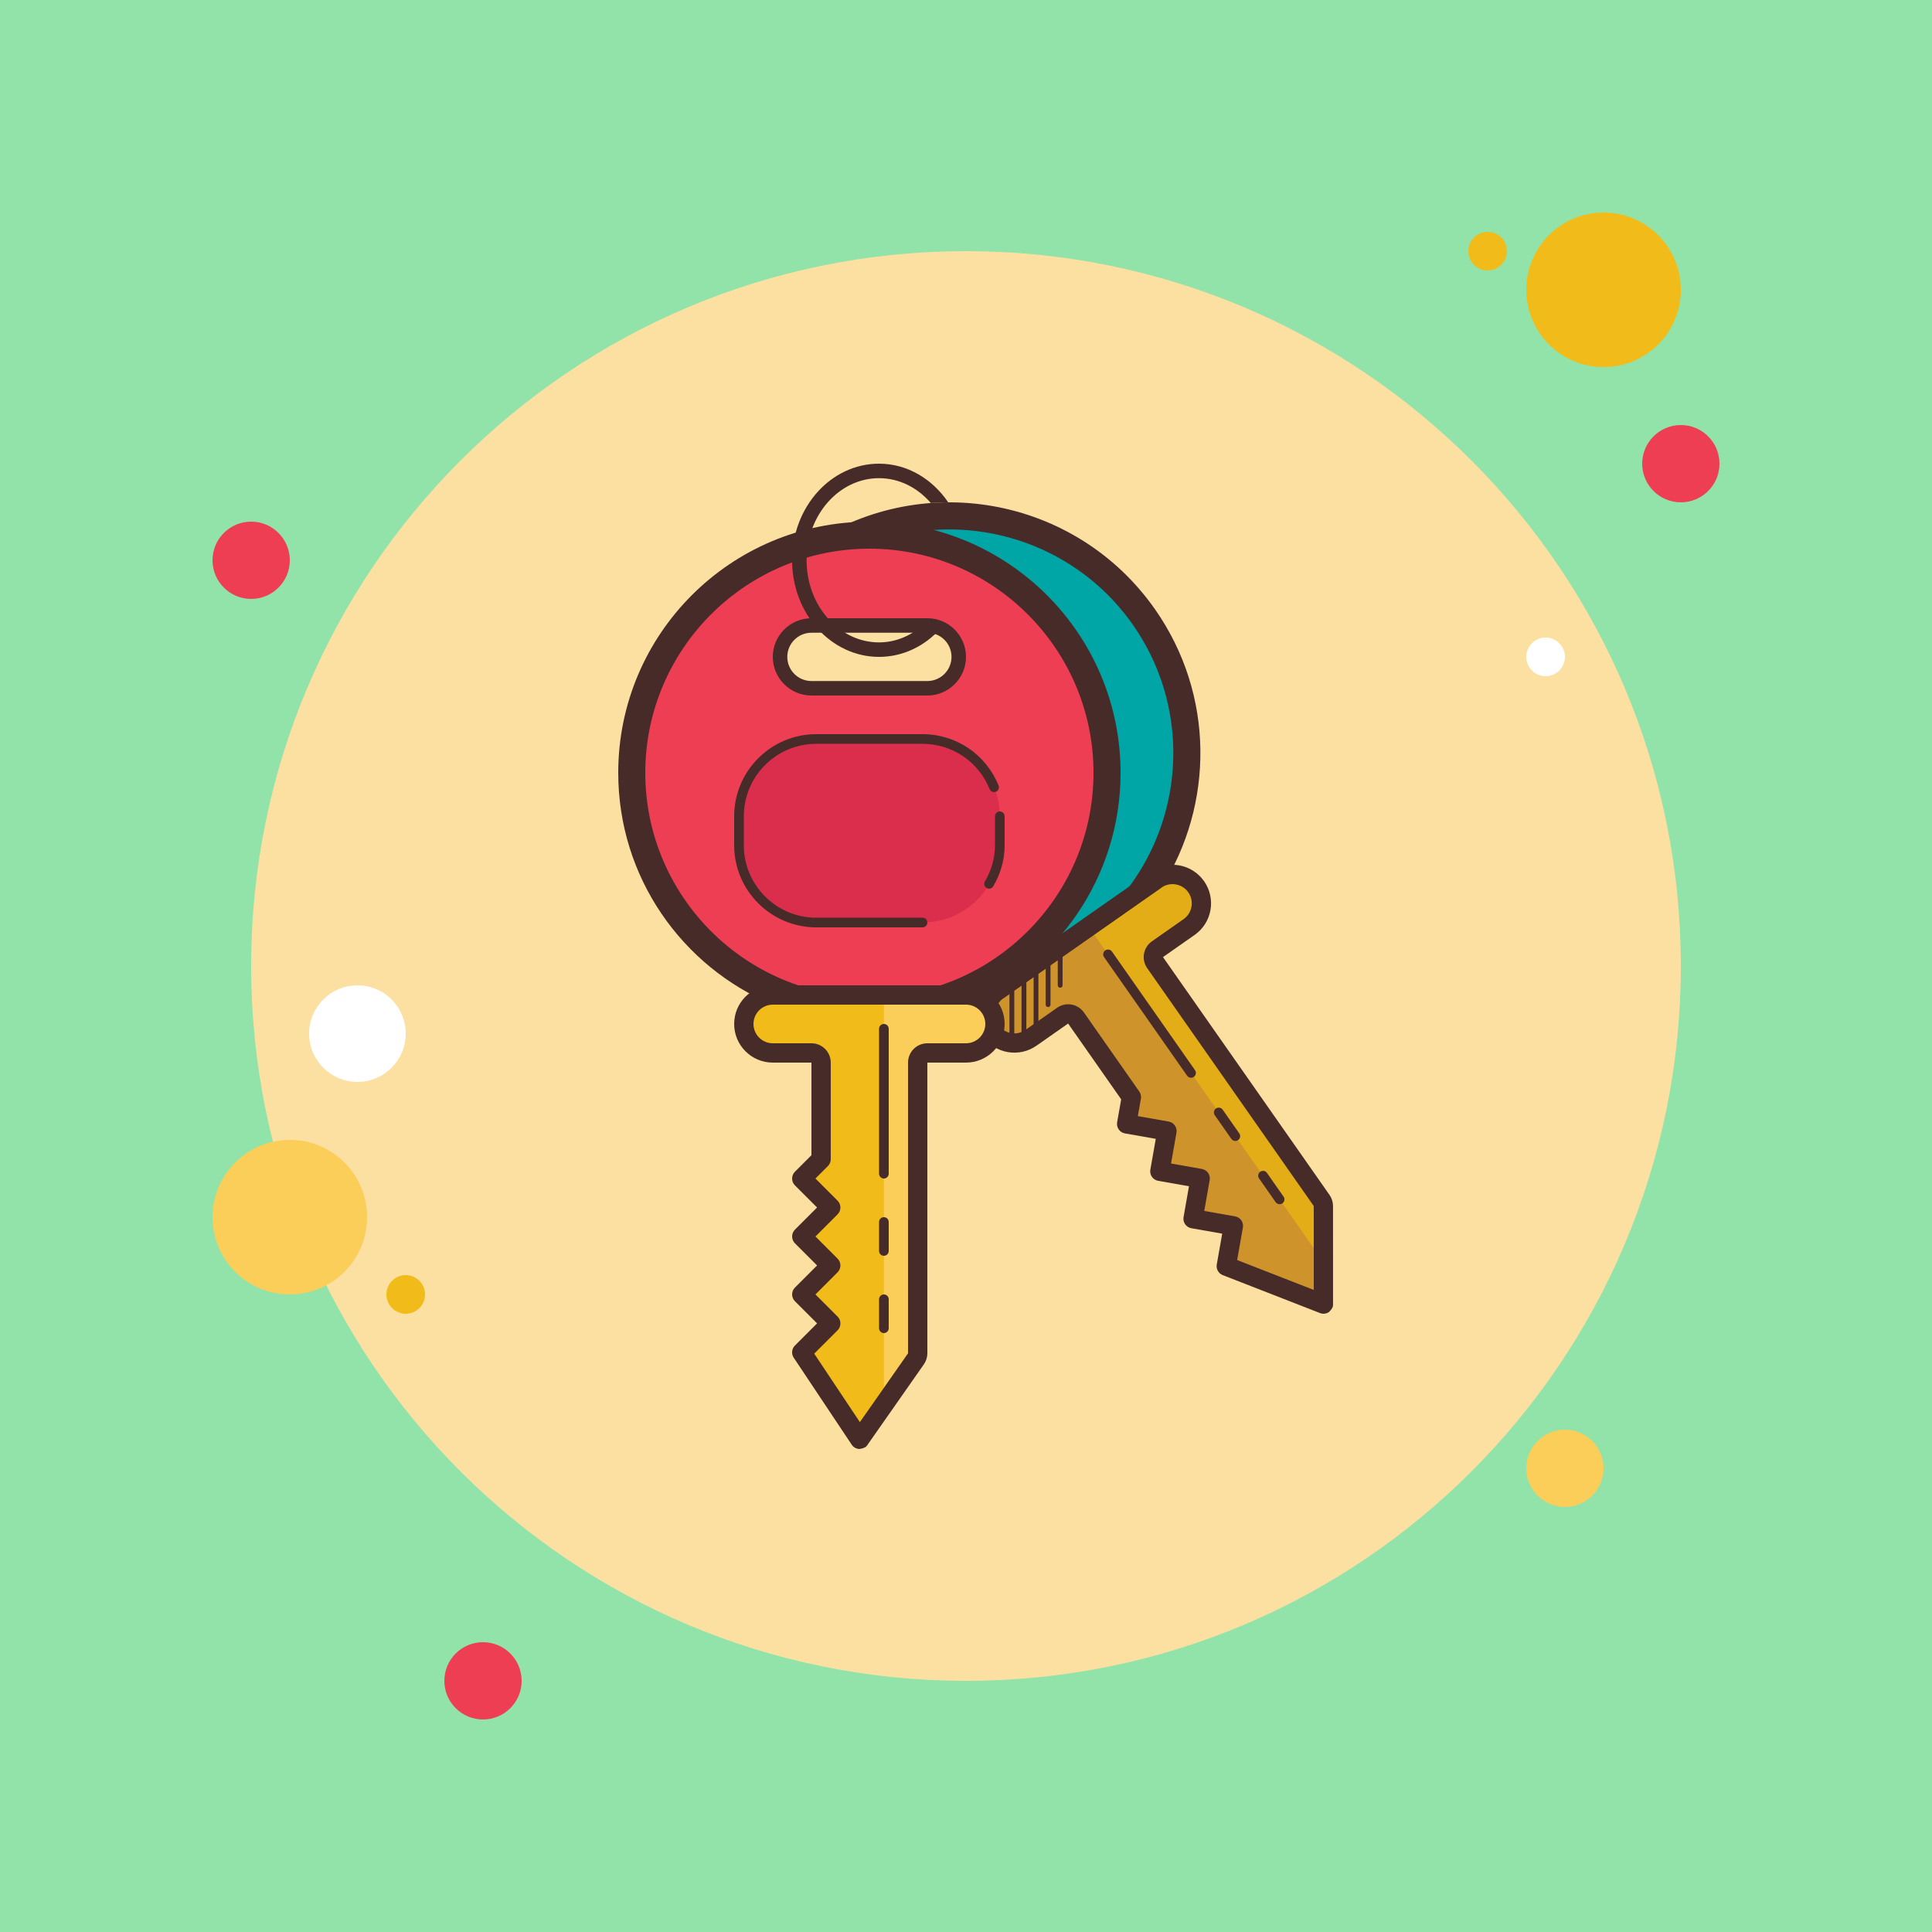 <svg xmlns="http://www.w3.org/2000/svg" xmlns:xlink="http://www.w3.org/1999/xlink" viewBox="0,0,256,256" width="50px" height="50px" fill-rule="nonzero"><g transform=""><g fill="#92e3a9" fill-rule="nonzero" stroke="none" stroke-width="1" stroke-linecap="butt" stroke-linejoin="miter" stroke-miterlimit="10" stroke-dasharray="" stroke-dashoffset="0" font-family="none" font-weight="none" font-size="none" text-anchor="none" style="mix-blend-mode: normal"><path d="M0,256v-256h256v256z" id="bgRectangle"></path></g><g fill="none" fill-rule="nonzero" stroke="none" stroke-width="1" stroke-linecap="butt" stroke-linejoin="miter" stroke-miterlimit="10" stroke-dasharray="" stroke-dashoffset="0" font-family="none" font-weight="none" font-size="none" text-anchor="none" style="mix-blend-mode: normal"><g transform="scale(2.56,2.56)"><path d="M13,27c-1.105,0 -2,0.895 -2,2c0,1.105 0.895,2 2,2c1.105,0 2,-0.895 2,-2c0,-1.105 -0.895,-2 -2,-2z" fill="#ee3e54"></path><path d="M77,12c-0.552,0 -1,0.448 -1,1c0,0.552 0.448,1 1,1c0.552,0 1,-0.448 1,-1c0,-0.552 -0.448,-1 -1,-1z" fill="#f1bc19"></path><path d="M50,13c-20.435,0 -37,16.565 -37,37c0,20.435 16.565,37 37,37c20.435,0 37,-16.565 37,-37c0,-20.435 -16.565,-37 -37,-37z" fill="#fce0a2"></path><path d="M83,11c-2.209,0 -4,1.791 -4,4c0,2.209 1.791,4 4,4c2.209,0 4,-1.791 4,-4c0,-2.209 -1.791,-4 -4,-4z" fill="#f1bc19"></path><path d="M87,22c-1.105,0 -2,0.895 -2,2c0,1.105 0.895,2 2,2c1.105,0 2,-0.895 2,-2c0,-1.105 -0.895,-2 -2,-2z" fill="#ee3e54"></path><path d="M81,74c-1.105,0 -2,0.895 -2,2c0,1.105 0.895,2 2,2c1.105,0 2,-0.895 2,-2c0,-1.105 -0.895,-2 -2,-2zM15,59c-2.209,0 -4,1.791 -4,4c0,2.209 1.791,4 4,4c2.209,0 4,-1.791 4,-4c0,-2.209 -1.791,-4 -4,-4z" fill="#fbcd59"></path><path d="M25,85c-1.105,0 -2,0.895 -2,2c0,1.105 0.895,2 2,2c1.105,0 2,-0.895 2,-2c0,-1.105 -0.895,-2 -2,-2z" fill="#ee3e54"></path><path d="M18.5,51c-1.381,0 -2.5,1.119 -2.5,2.5c0,1.381 1.119,2.5 2.5,2.5c1.381,0 2.5,-1.119 2.5,-2.5c0,-1.381 -1.119,-2.5 -2.5,-2.5z" fill="#ffffff"></path><path d="M21,66c-0.552,0 -1,0.448 -1,1c0,0.552 0.448,1 1,1c0.552,0 1,-0.448 1,-1c0,-0.552 -0.448,-1 -1,-1z" fill="#f1bc19"></path><path d="M80,33c-0.552,0 -1,0.448 -1,1c0,0.552 0.448,1 1,1c0.552,0 1,-0.448 1,-1c0,-0.552 -0.448,-1 -1,-1z" fill="#ffffff"></path><path d="M58.966,32.111c-3.797,-5.423 -11.271,-6.74 -16.693,-2.943c-5.423,3.797 -6.74,11.271 -2.943,16.693c3.797,5.422 11.271,6.74 16.693,2.943c5.422,-3.796 6.74,-11.27 2.943,-16.693zM47.999,35.625c-0.629,0 -5.37,0 -6,0c-0.897,0 -1.625,-0.728 -1.625,-1.625c0,-0.897 0.728,-1.625 1.625,-1.625c0.63,0 5.371,0 6,0c0.897,0 1.625,0.728 1.625,1.625c0,0.897 -0.728,1.625 -1.625,1.625z" fill="#00a5a5"></path><path d="M59.827,45.531c-0.066,0.046 -7.896,5.529 -8.182,5.729c-0.678,0.475 -0.843,1.409 -0.368,2.087c0.475,0.678 1.409,0.843 2.087,0.368c0.145,-0.101 1.514,-1.06 2.046,-1.432l3.032,4.331l0.119,0.169l-0.036,0.204l-0.209,1.187l1.595,0.281l0.492,0.087l-0.087,0.492l-0.281,1.595l1.595,0.281l0.492,0.087l-0.087,0.492l-0.281,1.595l1.595,0.281l0.492,0.087l-0.087,0.492l-0.281,1.595l5.024,1.96l0.003,-0.003l0.006,-0.013l-0.006,-5.057c0,-0.103 -0.031,-0.202 -0.09,-0.286l-8.907,-12.72c0,0 1.775,-1.243 2.046,-1.432c0.678,-0.475 0.843,-1.409 0.368,-2.087c-0.478,-0.68 -1.412,-0.845 -2.09,-0.37z" fill="#ce942b"></path><path d="M59.827,45.531c-0.029,0.021 -2.086,1.46 -3.477,2.435l12.151,17.354l-0.004,-2.895c0,-0.103 -0.031,-0.202 -0.09,-0.286l-8.907,-12.72c0,0 1.775,-1.243 2.046,-1.432c0.678,-0.475 0.843,-1.409 0.368,-2.087c-0.475,-0.679 -1.409,-0.844 -2.087,-0.369z" fill="#e2ad17"></path><path d="M59.541,45.122c-0.299,0.21 -7.971,5.581 -8.182,5.729c-0.904,0.633 -1.123,1.878 -0.491,2.782c0.633,0.904 1.878,1.123 2.782,0.491c0.167,-0.117 1.636,-1.146 1.636,-1.146l2.746,3.922l-0.209,1.187c-0.048,0.272 0.133,0.531 0.405,0.578l1.595,0.281l-0.281,1.595c-0.048,0.272 0.133,0.531 0.405,0.578l1.595,0.281l-0.281,1.595c-0.048,0.272 0.133,0.531 0.405,0.578l1.595,0.281l-0.281,1.595c-0.041,0.234 0.088,0.466 0.31,0.552l5.033,1.963c0.162,0.063 0.336,0.036 0.468,-0.056c0.009,-0.006 0.012,-0.019 0.02,-0.026c0.057,-0.047 0.103,-0.104 0.135,-0.172c0.006,-0.012 0.018,-0.017 0.023,-0.029c0.028,-0.073 0.034,-0.148 0.029,-0.221l-0.001,-5.037c0,-0.205 -0.063,-0.405 -0.181,-0.573l-8.62,-12.311c0.229,-0.16 1.343,-0.941 1.636,-1.146c0.904,-0.633 1.123,-1.878 0.491,-2.782c-0.633,-0.903 -1.878,-1.122 -2.782,-0.489zM61.26,47.576l-1.636,1.146c-0.452,0.316 -0.562,0.939 -0.245,1.391l8.62,12.311l0.001,4.343l-3.965,-1.547l0.297,-1.683c0.048,-0.272 -0.133,-0.531 -0.405,-0.578l-1.595,-0.281l0.281,-1.595c0.048,-0.272 -0.133,-0.531 -0.405,-0.578l-1.595,-0.281l0.281,-1.595c0.048,-0.272 -0.133,-0.531 -0.405,-0.578l-1.595,-0.281l0.159,-0.899c0.023,-0.13 -0.007,-0.265 -0.083,-0.373l-2.864,-4.091c-0.316,-0.452 -0.939,-0.562 -1.391,-0.245l-1.636,1.146c-0.451,0.316 -1.075,0.206 -1.391,-0.245c-0.316,-0.451 -0.206,-1.075 0.245,-1.391c0.082,-0.058 8.012,-5.61 8.182,-5.729c0.451,-0.316 1.075,-0.206 1.391,0.245c0.316,0.451 0.205,1.072 -0.246,1.388z" fill="#472b29"></path><path d="M61.649,55.784c-0.079,0 -0.156,-0.037 -0.205,-0.106l-4.297,-6.137c-0.08,-0.113 -0.052,-0.269 0.061,-0.348c0.113,-0.08 0.269,-0.052 0.348,0.061l4.297,6.137c0.08,0.113 0.052,0.269 -0.061,0.348c-0.043,0.031 -0.093,0.045 -0.143,0.045zM63.941,59.057c-0.079,0 -0.156,-0.037 -0.205,-0.106l-0.859,-1.227c-0.08,-0.113 -0.052,-0.269 0.061,-0.348c0.113,-0.08 0.269,-0.052 0.348,0.061l0.859,1.227c0.08,0.113 0.052,0.269 -0.061,0.348c-0.043,0.03 -0.093,0.045 -0.143,0.045zM66.233,62.33c-0.079,0 -0.156,-0.037 -0.205,-0.106l-0.859,-1.227c-0.08,-0.113 -0.052,-0.269 0.061,-0.348c0.113,-0.079 0.269,-0.053 0.348,0.061l0.859,1.227c0.08,0.113 0.052,0.269 -0.061,0.348c-0.043,0.03 -0.093,0.045 -0.143,0.045zM51.931,51.67l8.184,-5.73c2.72,-4.294 2.767,-9.977 -0.33,-14.401c-4.113,-5.874 -12.21,-7.302 -18.084,-3.189c-5.874,4.113 -7.302,12.21 -3.189,18.084c3.097,4.424 8.453,6.323 13.419,5.236zM42.502,29.495c5.233,-3.664 12.472,-2.388 16.137,2.845c3.664,5.233 2.388,12.472 -2.845,16.137c-5.233,3.665 -12.472,2.388 -16.137,-2.845c-3.665,-5.234 -2.388,-12.473 2.845,-16.137z" fill="#472b29"></path><path d="M52.249,50.625h0.25v3.375h-0.25zM52.874,50.125h0.25v3.75h-0.25zM53.499,49.75h0.25v3.375h-0.25zM54.249,52.125c-0.069,0 -0.125,-0.056 -0.125,-0.125v-2.75c0,-0.069 0.056,-0.125 0.125,-0.125c0.069,0 0.125,0.056 0.125,0.125v2.75c0,0.069 -0.057,0.125 -0.125,0.125zM54.874,51.125c-0.069,0 -0.125,-0.056 -0.125,-0.125l0.001,-2.125c0,-0.069 0.056,-0.125 0.125,-0.125c0.069,0 0.125,0.056 0.125,0.125l-0.001,2.125c0,0.069 -0.057,0.125 -0.125,0.125z" fill="#472b29"></path><path d="M45,28c-6.627,0 -12,5.373 -12,12c0,6.627 5.373,12 12,12c6.627,0 12,-5.373 12,-12c0,-6.627 -5.373,-12 -12,-12zM48,35.625c-0.629,0 -5.37,0 -6,0c-0.897,0 -1.625,-0.728 -1.625,-1.625c0,-0.897 0.728,-1.625 1.625,-1.625c0.63,0 5.371,0 6,0c0.897,0 1.625,0.728 1.625,1.625c0,0.897 -0.728,1.625 -1.625,1.625z" fill="#ee3e54"></path><path d="M47.75,47.75h-5.5c-2.209,0 -4,-1.791 -4,-4v-1.5c0,-2.209 1.791,-4 4,-4h5.5c2.209,0 4,1.791 4,4v1.5c0,2.209 -1.791,4 -4,4z" fill="#db2e4c"></path><path d="M50,51.5c-0.081,0 -9.65,0 -10,0c-0.828,0 -1.5,0.672 -1.5,1.5c0,0.828 0.672,1.5 1.5,1.5c0.177,0 1.85,0 2.5,0v5.293v0.207l-0.146,0.146l-0.854,0.854l1.146,1.146l0.354,0.354l-0.354,0.354l-1.146,1.146l1.146,1.146l0.354,0.354l-0.354,0.354l-1.146,1.146l1.146,1.146l0.354,0.354l-0.354,0.354l-1.146,1.146l2.995,4.492h0.004l0.012,-0.007l2.899,-4.151c0.059,-0.084 0.09,-0.184 0.09,-0.287v-15.547c0,0 2.169,0 2.5,0c0.828,0 1.5,-0.672 1.5,-1.5c0,-0.828 -0.672,-1.5 -1.5,-1.5z" fill="#f1bc19"></path><path d="M50,51.5c-0.036,0 -2.549,0 -4.25,0v21.21l1.66,-2.377c0.059,-0.084 0.09,-0.184 0.09,-0.287v-15.546c0,0 2.169,0 2.5,0c0.828,0 1.5,-0.672 1.5,-1.5c0,-0.828 -0.672,-1.5 -1.5,-1.5z" fill="#fbcd59"></path><path d="M50,51c-0.366,0 -9.742,0 -10,0c-1.105,0 -2,0.895 -2,2c0,1.105 0.895,2 2,2c0.204,0 2,0 2,0v4.793l-0.854,0.854c-0.195,0.195 -0.195,0.512 0,0.707l1.146,1.146l-1.146,1.146c-0.195,0.195 -0.195,0.512 0,0.707l1.146,1.146l-1.146,1.146c-0.195,0.195 -0.195,0.512 0,0.707l1.146,1.146l-1.146,1.146c-0.168,0.168 -0.195,0.433 -0.063,0.631l3,4.5c0.097,0.147 0.256,0.225 0.417,0.225c0.011,0 0.021,-0.009 0.031,-0.01c0.073,-0.006 0.144,-0.026 0.21,-0.064c0.011,-0.006 0.025,-0.003 0.036,-0.011c0.065,-0.044 0.113,-0.101 0.15,-0.165l2.892,-4.131c0.118,-0.167 0.181,-0.367 0.181,-0.572v-15.047c0.28,0 1.642,0 2,0c1.105,0 2,-0.895 2,-2c0,-1.105 -0.895,-2 -2,-2zM50,54h-2c-0.552,0 -1,0.448 -1,1v15.047l-2.493,3.562l-2.363,-3.545l1.21,-1.21c0.195,-0.195 0.195,-0.512 0,-0.707l-1.147,-1.147l1.146,-1.146c0.195,-0.195 0.195,-0.512 0,-0.707l-1.146,-1.147l1.146,-1.146c0.195,-0.195 0.195,-0.512 0,-0.707l-1.146,-1.147l0.646,-0.646c0.094,-0.094 0.147,-0.221 0.147,-0.354v-5c0,-0.552 -0.448,-1 -1,-1h-2c-0.551,0 -1,-0.449 -1,-1c0,-0.551 0.449,-1 1,-1c0.101,0 9.792,0 10,0c0.551,0 1,0.449 1,1c0,0.551 -0.449,1 -1,1z" fill="#472b29"></path><path d="M45.75,61c-0.138,0 -0.25,-0.112 -0.25,-0.25v-7.5c0,-0.138 0.112,-0.25 0.25,-0.25c0.138,0 0.25,0.112 0.25,0.25v7.5c0,0.138 -0.112,0.25 -0.25,0.25zM45.75,65c-0.138,0 -0.25,-0.112 -0.25,-0.25v-1.5c0,-0.138 0.112,-0.25 0.25,-0.25c0.138,0 0.25,0.112 0.25,0.25v1.5c0,0.138 -0.112,0.25 -0.25,0.25zM45.75,69c-0.138,0 -0.25,-0.112 -0.25,-0.25v-1.5c0,-0.138 0.112,-0.25 0.25,-0.25c0.138,0 0.25,0.112 0.25,0.25v1.5c0,0.138 -0.112,0.25 -0.25,0.25zM39.999,52h10.002c4.697,-1.96 7.999,-6.593 7.999,-12c0,-7.18 -5.82,-13 -13,-13c-7.18,0 -13,5.82 -13,13c0,5.407 3.302,10.04 7.999,12zM45,28.4c6.396,0 11.6,5.204 11.6,11.6c0,6.396 -5.204,11.6 -11.6,11.6c-6.396,0 -11.6,-5.204 -11.6,-11.6c0,-6.396 5.204,-11.6 11.6,-11.6z" fill="#472b29"></path><path d="M48,36h-6c-1.103,0 -2,-0.897 -2,-2c0,-1.103 0.897,-2 2,-2h6c1.103,0 2,0.897 2,2c0,1.103 -0.897,2 -2,2zM42,32.75c-0.689,0 -1.25,0.561 -1.25,1.25c0,0.689 0.561,1.25 1.25,1.25h6c0.689,0 1.25,-0.561 1.25,-1.25c0,-0.689 -0.561,-1.25 -1.25,-1.25zM51.195,46c-0.043,0 -0.086,-0.011 -0.126,-0.034c-0.119,-0.069 -0.16,-0.222 -0.09,-0.342c0.346,-0.593 0.521,-1.224 0.521,-1.874v-1.5c0,-0.138 0.112,-0.25 0.25,-0.25c0.138,0 0.25,0.112 0.25,0.25v1.5c0,0.74 -0.198,1.455 -0.589,2.126c-0.046,0.08 -0.13,0.124 -0.216,0.124zM47.75,48h-5.5c-2.343,0 -4.25,-1.907 -4.25,-4.25v-1.5c0,-2.343 1.907,-4.25 4.25,-4.25h5.5c1.736,0 3.281,1.042 3.935,2.656c0.052,0.128 -0.01,0.273 -0.138,0.326c-0.128,0.05 -0.274,-0.01 -0.326,-0.138c-0.576,-1.424 -1.939,-2.344 -3.471,-2.344h-5.5c-2.068,0 -3.75,1.682 -3.75,3.75v1.5c0,2.068 1.682,3.75 3.75,3.75h5.5c0.138,0 0.25,0.112 0.25,0.25c0,0.138 -0.112,0.25 -0.25,0.25z" fill="#472b29"></path><path d="M45.499,34c1.244,0 2.371,-0.562 3.185,-1.469c-0.209,-0.098 -0.439,-0.156 -0.685,-0.156c-0.083,0 -0.165,0 -0.246,0c-0.629,0.541 -1.404,0.875 -2.254,0.875c-2.068,0 -3.75,-1.907 -3.75,-4.25c0,-2.343 1.682,-4.25 3.75,-4.25c1.05,0 1.998,0.495 2.68,1.286c0.299,-0.023 0.599,-0.034 0.901,-0.035c-0.822,-1.208 -2.113,-2.001 -3.581,-2.001c-2.485,0 -4.5,2.239 -4.5,5c0,2.761 2.014,5 4.5,5z" fill="#472b29"></path></g></g></g></svg>